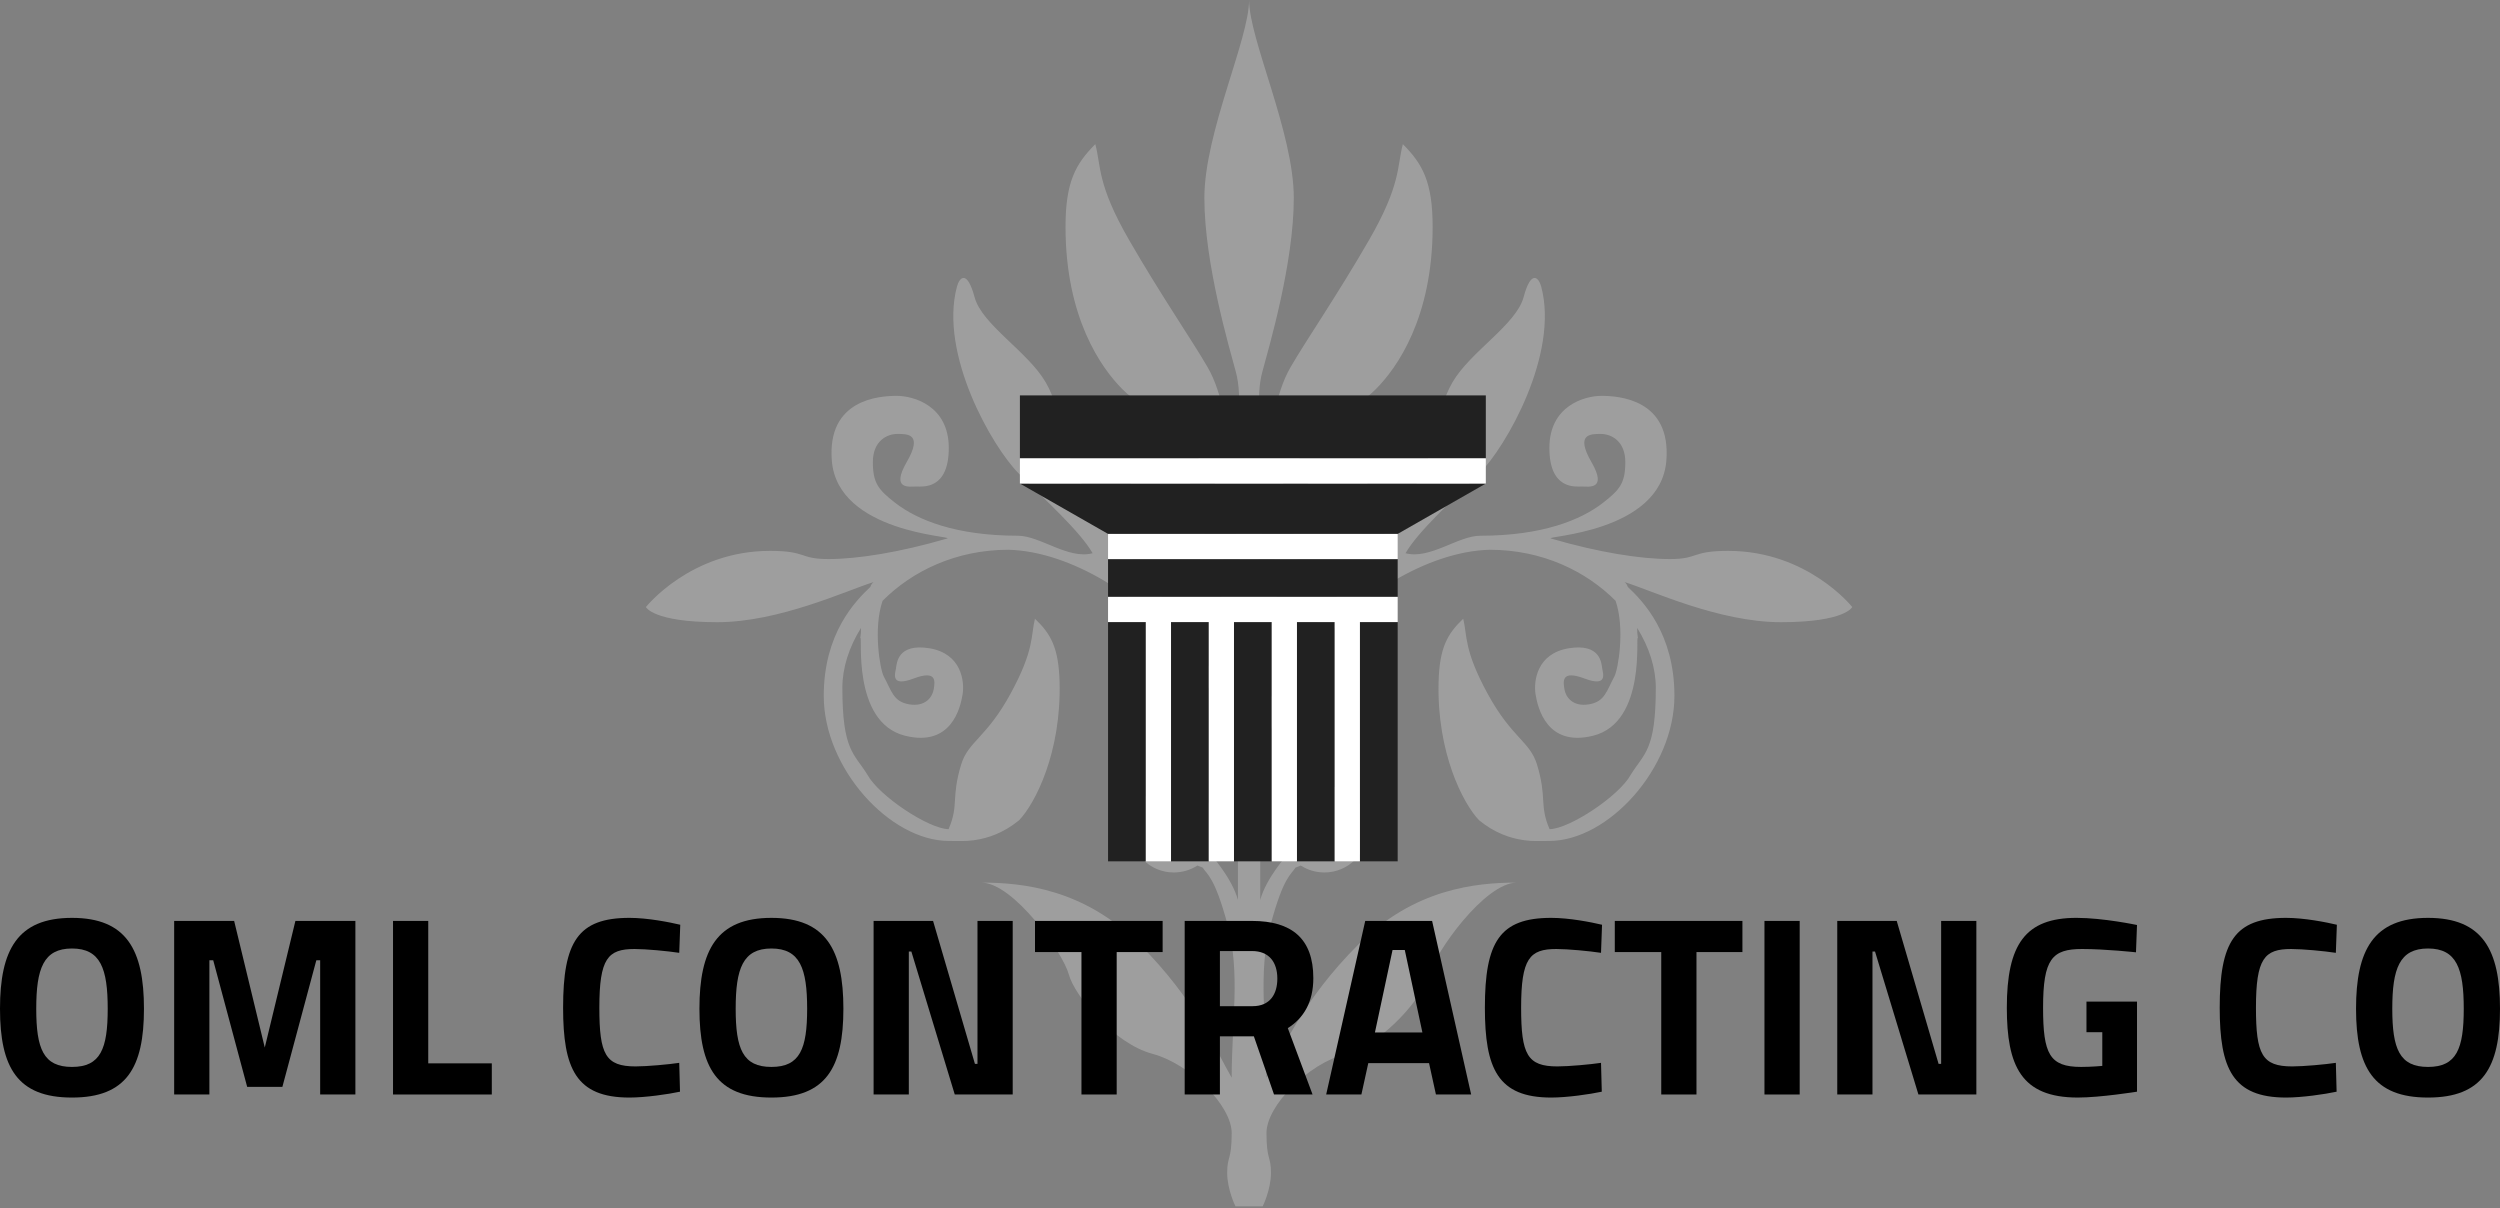 <?xml version="1.0" encoding="UTF-8" standalone="no"?>
<!-- Created with Inkscape (http://www.inkscape.org/) -->

<svg
   xmlns:dc="http://purl.org/dc/elements/1.1/"
   xmlns:cc="http://creativecommons.org/ns#"
   xmlns:rdf="http://www.w3.org/1999/02/22-rdf-syntax-ns#"
   xmlns:svg="http://www.w3.org/2000/svg"
   xmlns="http://www.w3.org/2000/svg"
   xmlns:sodipodi="http://sodipodi.sourceforge.net/DTD/sodipodi-0.dtd"
   xmlns:inkscape="http://www.inkscape.org/namespaces/inkscape"
   width="293.834"
   height="142"
   id="svg4002"
   version="1.1"
   inkscape:version="0.91 r13725"
   sodipodi:docname="logo-text.svg">
  <rect width="100%" height="100%" fill="#808080" stroke="none"/>
  <defs
     id="defs4004" />
  <sodipodi:namedview
     id="base"
     pagecolor="#ffffff"
     bordercolor="#666666"
     borderopacity="1.0"
     inkscape:pageopacity="0.0"
     inkscape:pageshadow="2"
     inkscape:zoom="3.178665"
     inkscape:cx="146.91702"
     inkscape:cy="36.279587"
     inkscape:document-units="px"
     inkscape:current-layer="svg4002"
     showgrid="false"
     fit-margin-top="0"
     fit-margin-left="0"
     fit-margin-right="0"
     fit-margin-bottom="0"
     inkscape:window-width="1440"
     inkscape:window-height="837"
     inkscape:window-x="3192"
     inkscape:window-y="187"
     inkscape:window-maximized="1" />
  <!--<g
     inkscape:label="Layer 1"
     inkscape:groupmode="layer"
     id="layer1"
     transform="translate(-94.785713,-181.43362)">-->
  <g
     id="g4146"
     transform="matrix(0.296,0,0,0.296,75.917,-2.9645095e-6)">
    <path
       inkscape:connector-curvature="0"
       id="path3814-7-5"
       d="m 239.5,1e-5 c 0,15.643 -17.754,52.677 -17.754,78.615 0,25.937 9.874,59.256 12.513,69.108 2.64,9.852 0.84,23.583 -2.316,29.049 -1.297,-4.841 -2.65,-20.126 -8.857,-30.877 -6.207,-10.751 -18.372,-28.318 -31.202,-50.541 -12.83,-22.223 -11.078,-29.263 -13.448,-38.109 -7.88,7.88 -11.823,15.098 -11.823,32.827 0,36.115 14.176,56.063 22.548,64.435 8.372,8.372 24.41,16.017 35.874,35.874 11.464,19.857 10.726,29.768 10.726,40.099 -2.548,-4.414 -10.401,-13.326 -10.401,-13.326 0,0 -4.686,-6.239 -6.744,-12.96 0.269,-1.111 0.406,-2.259 0.406,-3.453 0,-8.123 -6.584,-14.707 -14.707,-14.707 -8.123,0 -14.707,6.584 -14.707,14.707 0,8.123 6.584,14.707 14.707,14.707 2.05,0 3.996,-0.461 5.769,-1.219 0.073,0.021 0.128,0.061 0.203,0.081 19.029,10.986 19.814,29.343 22.305,38.637 2.491,9.294 2.275,18.717 2.275,32.583 -2.069,-7.724 -15.575,-26.945 -20.354,-35.224 -4.78,-8.279 -28.72,-35.896 -39.896,-55.254 -11.176,-19.358 -8.771,-30.936 -15.845,-43.187 -7.073,-12.251 -25.327,-22.875 -28.277,-33.883 -2.95,-11.009 -5.997,-7.883 -6.988,-4.185 -7.16,26.72 13.941,63.629 24.62,74.308 10.679,10.679 24.186,22.793 29.252,31.568 -9.678,2.593 -20.85,-6.947 -29.699,-6.947 -24.609,0 -39.945,-6.267 -48.672,-13.041 -6.689,-5.192 -8.897,-7.853 -8.897,-16.21 0,-8.358 5.572,-11.173 9.751,-11.173 4.179,0 10.147,1.6e-4 3.697,11.173 -6.451,11.172 1.184,9.71 3.738,9.71 2.554,0 12.96,1.399 12.96,-15.317 0,-16.715 -13.898,-20.679 -20.679,-20.679 -6.782,0 -27.735,1.293 -25.758,25.758 2.321,28.724 49.056,29.933 45.828,30.877 -18.904,5.531 -35.601,8.166 -47.209,8.166 -11.608,0 -8.369,-3.25 -23.198,-3.25 C 17.667,218.739 0,241.044 0,241.044 c 0,0 2.821,6.013 28.358,6.013 24.66,0 51.675,-12.761 62.038,-15.926 -0.387,0.342 -0.727,0.72 -0.934,1.097 -0.135,0.3 -0.239,0.565 -0.366,0.853 -6.026,5.651 -18.485,18.501 -18.485,43.228 0,28.788 26.28,57.61 49.728,57.61 3.412,-0.035 6.642,0.2 9.466,-0.244 0.053,-0.008 0.111,0.009 0.163,0 0.145,-0.018 0.3,-0.061 0.447,-0.081 5.27,-0.716 11.55,-2.792 17.795,-7.922 6.335,-6.652 16.732,-26.754 16.048,-54.766 -0.336,-13.751 -3.53,-19.267 -9.791,-25.23 -1.671,6.906 -0.179,12.341 -9.71,29.821 -9.531,17.48 -16.773,18.861 -19.583,28.074 -4.057,13.304 -0.825,16.055 -4.997,25.677 -8.048,-0.179 -27.71,-13.291 -32.218,-21.614 -5.327,-8.618 -9.954,-9.501 -9.954,-34.574 0,-7.809 2.618,-16.058 7.394,-23.727 0.018,1.274 -0.031,2.558 -0.284,4.103 1.121,-2.34 -3.748,33.373 17.836,38.718 18.383,4.552 21.947,-11.249 22.792,-16.414 0.844,-5.164 -0.435,-16.241 -13.163,-18.323 -12.728,-2.082 -12.967,6.018 -13.285,7.963 -0.318,1.945 -2.364,7.583 6.947,4.063 9.31,-3.52 8.565,1.043 8.044,4.225 -0.52,3.182 -3.346,7.054 -9.71,6.013 -6.364,-1.041 -6.996,-5.311 -10.116,-11.051 -1.498,-2.755 -4.286,-19.056 -0.487,-30.064 11.682,-11.754 29.093,-20.273 49.972,-20.273 25.433,0.663 53.356,19.716 65.939,36.159 17.878,17.773 25.189,48.794 25.189,48.794 l 0,54.116 c -2.315,-8.638 -10.671,-17.97 -11.173,-18.526 1.859,-2.751 2.966,-6.059 2.966,-9.629 0,-9.52 -7.747,-17.226 -17.267,-17.226 -9.52,0 -17.226,7.706 -17.226,17.226 0,9.52 7.706,17.226 17.226,17.226 3.453,0 6.689,-1.015 9.385,-2.763 0.686,0.286 1.31,0.535 2.113,0.853 1.65,2.702 4.744,3.53 9.872,22.67 5.129,19.14 1.625,38.413 1.625,60.738 -6.895,-11.942 -14.281,-30.695 -36.443,-52.857 -22.162,-22.162 -46.597,-24.62 -63.014,-24.62 12.805,0 32.467,27.822 34.777,36.443 2.31,8.621 17.972,27.46 33.152,31.527 15.18,4.067 31.527,20.652 31.527,31.486 0,10.835 -1.788,9.033 -1.788,15.764 0,6.731 3.291,13.326 3.291,13.326 l 5.404,0 5.403,0 c 0,0 3.291,-6.595 3.291,-13.326 0,-6.731 -1.788,-4.929 -1.788,-15.764 0,-10.835 16.347,-27.419 31.527,-31.486 15.18,-4.067 30.842,-22.906 33.152,-31.527 2.31,-8.621 21.973,-36.443 34.777,-36.443 -16.416,0 -40.852,2.459 -63.013,24.62 -22.162,22.162 -29.548,40.915 -36.443,52.857 0,-22.326 -3.503,-41.598 1.625,-60.738 5.129,-19.14 8.223,-19.968 9.873,-22.67 0.803,-0.318 1.426,-0.567 2.113,-0.853 2.696,1.748 5.932,2.763 9.385,2.763 9.52,0 17.226,-7.706 17.226,-17.226 0,-9.52 -7.706,-17.226 -17.226,-17.226 -9.52,0 -17.267,7.706 -17.267,17.226 0,3.57 1.107,6.878 2.966,9.629 -0.502,0.556 -8.858,9.888 -11.173,18.526 l 0,-54.116 c 0,0 7.311,-31.021 25.189,-48.794 12.582,-16.442 40.505,-35.496 65.939,-36.159 20.879,0 38.29,8.519 49.972,20.273 3.798,11.009 1.01,27.309 -0.488,30.064 -3.12,5.74 -3.752,10.01 -10.116,11.051 -6.364,1.041 -9.19,-2.831 -9.71,-6.013 -0.52,-3.182 -1.266,-7.746 8.044,-4.225 9.311,3.52 7.265,-2.118 6.947,-4.063 -0.318,-1.945 -0.557,-10.045 -13.285,-7.963 -12.728,2.082 -14.008,13.159 -13.163,18.323 0.845,5.164 4.409,20.966 22.792,16.414 21.583,-5.345 16.714,-41.058 17.836,-38.718 -0.253,-1.546 -0.303,-2.83 -0.284,-4.103 4.776,7.669 7.394,15.918 7.394,23.727 0,25.073 -4.626,25.956 -9.954,34.574 -4.507,8.323 -24.17,21.435 -32.218,21.614 -4.173,-9.621 -0.94,-12.373 -4.997,-25.677 -2.809,-9.213 -10.051,-10.594 -19.582,-28.074 -9.531,-17.48 -8.039,-22.915 -9.71,-29.821 -6.261,5.963 -9.456,11.478 -9.791,25.23 -0.684,28.012 9.713,48.114 16.048,54.766 6.245,5.13 12.525,7.206 17.795,7.922 0.146,0.02 0.302,0.063 0.447,0.081 0.052,0.009 0.109,-0.008 0.163,0 2.825,0.444 6.054,0.209 9.466,0.244 23.448,0 49.728,-28.822 49.728,-57.61 0,-24.727 -12.459,-37.577 -18.486,-43.228 -0.126,-0.288 -0.231,-0.554 -0.366,-0.853 -0.207,-0.377 -0.547,-0.755 -0.934,-1.097 10.364,3.165 37.378,15.926 62.038,15.926 25.537,0 28.358,-6.013 28.358,-6.013 0,0 -17.667,-22.305 -49.241,-22.305 -14.829,0 -11.591,3.25 -23.198,3.25 -11.608,0 -28.305,-2.635 -47.209,-8.166 -3.228,-0.944 43.507,-2.153 45.828,-30.877 1.977,-24.465 -18.976,-25.758 -25.758,-25.758 -6.782,0 -20.68,3.964 -20.68,20.679 0,16.715 10.406,15.317 12.96,15.317 2.554,0 10.188,1.462 3.738,-9.71 -6.45,-11.172 -0.482,-11.173 3.697,-11.173 4.179,0 9.751,2.815 9.751,11.173 -3e-4,8.358 -2.209,11.018 -8.898,16.21 -8.727,6.775 -24.063,13.041 -48.672,13.041 -8.85,0 -20.021,9.541 -29.699,6.947 5.066,-8.774 18.573,-20.888 29.252,-31.568 10.679,-10.679 31.78,-47.588 24.62,-74.308 -0.991,-3.698 -4.038,-6.824 -6.988,4.185 -2.95,11.009 -21.204,21.632 -28.277,33.883 -7.074,12.251 -4.669,23.829 -15.845,43.187 -11.177,19.358 -35.117,46.975 -39.896,55.254 -4.78,8.279 -18.285,27.5 -20.355,35.224 0,-13.866 -0.215,-23.289 2.275,-32.583 2.49,-9.294 3.276,-27.651 22.305,-38.637 0.076,-0.02 0.13,-0.06 0.203,-0.081 1.773,0.758 3.719,1.219 5.769,1.219 8.123,0 14.707,-6.584 14.707,-14.707 0,-8.123 -6.584,-14.707 -14.707,-14.707 -8.123,0 -14.707,6.584 -14.707,14.707 0,1.194 0.138,2.342 0.406,3.453 -2.058,6.722 -6.744,12.96 -6.744,12.96 0,0 -7.852,8.912 -10.401,13.326 0,-10.331 -0.739,-20.242 10.726,-40.099 11.465,-19.857 27.502,-27.502 35.874,-35.874 8.372,-8.372 22.548,-28.32 22.548,-64.435 2e-4,-17.729 -3.943,-24.947 -11.822,-32.827 -2.37,8.845 -0.617,15.886 -13.448,38.109 -12.831,22.223 -24.995,39.79 -31.202,50.541 -6.207,10.751 -7.559,26.036 -8.857,30.877 -3.155,-5.466 -4.956,-19.197 -2.316,-29.049 2.64,-9.852 12.513,-43.17 12.513,-69.108 0,-25.937 -17.754,-62.972 -17.754,-78.615 z"
       style="fill:#9e9e9e;fill-opacity:1;stroke:none" />
    <path
       inkscape:connector-curvature="0"
       id="rect3818-1-9"
       d="m 148.5,157 0,25 185,0 0,-25 -185,0 z m 0,35 35,20 115,0 35,-20 -185,0 z m 35,30 0,15 115,0 0,-15 -115,0 z m 0,25 0,95 15,0 0,-95 -15,0 z m 25,0 0,95 15,0 0,-95 -15,0 z m 25,0 0,95 15,0 0,-95 -15,0 z m 25,0 0,95 15,0 0,-95 -15,0 z m 25,0 0,95 15,0 0,-95 -15,0 z"
       style="fill:#212121;fill-opacity:1;stroke:none" />
    <path
       inkscape:connector-curvature="0"
       id="rect4499-5-1"
       d="m 148.5,182.011 0,9.999 185,0 0,-9.999 -185,0 z m 35,29.998 0,9.999 115,0 0,-9.999 -115,0 z m 0,24.998 0,9.999 15,0 0,94.993 10,0 0,-94.993 15,0 0,94.993 10,0 0,-94.993 15,0 0,94.993 10,0 0,-94.993 15,0 0,94.993 10,0 0,-94.993 15,0 0,-9.999 -115,0 z"
       style="fill:#ffffff;fill-opacity:1;stroke:none" />
  </g>
  <g
     style="font-style:normal;font-variant:normal;font-weight:bold;font-stretch:normal;font-size:30px;line-height:125%;font-family:Titillium;-inkscape-font-specification:'Titillium Bold';letter-spacing:0px;word-spacing:0px;fill:#000000;fill-opacity:1;stroke:none;stroke-width:1px;stroke-linecap:butt;stroke-linejoin:miter;stroke-opacity:1"
     id="text4151">
    <path
       d="m 8.46,125.4 c -3.36,0 -4.2,-2.13 -4.2,-6.84 0,-4.71 0.84,-7.08 4.2,-7.08 3.36,0 4.2,2.37 4.2,7.08 0,4.71 -0.84,6.84 -4.2,6.84 z m 0,3.6 c 6.42,0 8.46,-3.54 8.46,-10.44 0,-6.9 -2.04,-10.68 -8.46,-10.68 -6.42,0 -8.46,3.78 -8.46,10.68 0,6.9 2.04,10.44 8.46,10.44 z"
       style=""
       id="path4156" />
    <path
       d="m 20.47,128.64 4.14,0 0,-15.78 0.45,0 3.99,14.88 4.14,0 3.99,-14.88 0.45,0 0,15.78 4.14,0 0,-20.4 -7.05,0 -3.6,14.88 -3.6,-14.88 -7.05,0 0,20.4 z"
       style=""
       id="path4158" />
    <path
       d="m 57.803,128.64 0,-3.66 -7.47,0 0,-16.74 -4.14,0 0,20.4 11.61,0 z"
       style=""
       id="path4160" />
    <path
       d="m 79.834,124.92 c -1.2,0.18 -3.75,0.42 -5.13,0.42 -3.54,0 -4.26,-1.41 -4.26,-6.9 0,-5.79 0.99,-6.9 4.14,-6.9 1.35,0 3.87,0.24 5.25,0.45 l 0.12,-3.3 c -1.26,-0.3 -3.84,-0.81 -5.97,-0.81 -6.06,0 -7.8,2.82 -7.8,10.56 0,7.14 1.5,10.56 7.8,10.56 1.86,0 4.56,-0.39 5.94,-0.69 l -0.09,-3.39 z"
       style=""
       id="path4162" />
    <path
       d="m 90.667,125.4 c -3.36,0 -4.2,-2.13 -4.2,-6.84 0,-4.71 0.84,-7.08 4.2,-7.08 3.36,0 4.2,2.37 4.2,7.08 0,4.71 -0.84,6.84 -4.2,6.84 z m 0,3.6 c 6.42,0 8.46,-3.54 8.46,-10.44 0,-6.9 -2.04,-10.68 -8.46,-10.68 -6.42,0 -8.46,3.78 -8.46,10.68 0,6.9 2.04,10.44 8.46,10.44 z"
       style=""
       id="path4164" />
    <path
       d="m 102.677,128.64 4.14,0 0,-16.8 0.3,0 5.1,16.8 6.81,0 0,-20.4 -4.14,0 0,16.8 -0.3,0 -4.92,-16.8 -6.99,0 0,20.4 z"
       style=""
       id="path4166" />
    <path
       d="m 121.648,111.9 5.46,0 0,16.74 4.14,0 0,-16.74 5.4,0 0,-3.66 -15,0 0,3.66 z"
       style=""
       id="path4168" />
    <path
       d="m 147.37,121.8 2.37,6.84 4.53,0 -2.91,-7.8 c 1.86,-1.17 3,-3.06 3,-5.88 0,-4.65 -2.55,-6.72 -7.2,-6.72 l -7.92,0 0,20.4 4.14,0 0,-6.84 3.99,0 z m 2.76,-6.78 c 0,1.8 -0.84,3.24 -2.91,3.24 l -3.84,0 0,-6.48 3.78,0 c 1.98,0 2.97,1.29 2.97,3.24 z"
       style=""
       id="path4170" />
    <path
       d="m 155.87,128.64 4.14,0 0.81,-3.69 7.14,0 0.81,3.69 4.14,0 -4.59,-20.4 -7.86,0 -4.59,20.4 z m 7.8,-16.98 1.44,0 2.07,9.69 -5.58,0 2.07,-9.69 z"
       style=""
       id="path4172" />
    <path
       d="m 188.174,124.92 c -1.2,0.18 -3.75,0.42 -5.13,0.42 -3.54,0 -4.26,-1.41 -4.26,-6.9 0,-5.79 0.99,-6.9 4.14,-6.9 1.35,0 3.87,0.24 5.25,0.45 l 0.12,-3.3 c -1.26,-0.3 -3.84,-0.81 -5.97,-0.81 -6.06,0 -7.8,2.82 -7.8,10.56 0,7.14 1.5,10.56 7.8,10.56 1.86,0 4.56,-0.39 5.94,-0.69 l -0.09,-3.39 z"
       style=""
       id="path4174" />
    <path
       d="m 189.793,111.9 5.46,0 0,16.74 4.14,0 0,-16.74 5.4,0 0,-3.66 -15,0 0,3.66 z"
       style=""
       id="path4176" />
    <path
       d="m 207.384,128.64 4.14,0 0,-20.4 -4.14,0 0,20.4 z"
       style=""
       id="path4178" />
    <path
       d="m 215.939,128.64 4.14,0 0,-16.8 0.3,0 5.1,16.8 6.81,0 0,-20.4 -4.14,0 0,16.8 -0.3,0 -4.92,-16.8 -6.99,0 0,20.4 z"
       style=""
       id="path4180" />
    <path
       d="m 245.23,121.32 1.86,0 0,3.96 c 0,0 -1.26,0.12 -2.49,0.12 -3.72,0 -4.47,-1.53 -4.47,-6.96 0,-5.73 1.05,-6.9 4.59,-6.9 2.73,0 6.33,0.39 6.33,0.39 l 0.12,-3.21 c 0,0 -3.96,-0.84 -7.11,-0.84 -6.03,0 -8.19,3.12 -8.19,10.56 0,6.84 1.68,10.56 8.34,10.56 2.67,0 6.96,-0.69 6.96,-0.69 l 0,-10.59 -5.94,0 0,3.6 z"
       style=""
       id="path4182" />
    <path
       d="m 274.541,124.92 c -1.2,0.18 -3.75,0.42 -5.13,0.42 -3.54,0 -4.26,-1.41 -4.26,-6.9 0,-5.79 0.99,-6.9 4.14,-6.9 1.35,0 3.87,0.24 5.25,0.45 l 0.12,-3.3 c -1.26,-0.3 -3.84,-0.81 -5.97,-0.81 -6.06,0 -7.8,2.82 -7.8,10.56 0,7.14 1.5,10.56 7.8,10.56 1.86,0 4.56,-0.39 5.94,-0.69 l -0.09,-3.39 z"
       style=""
       id="path4184" />
    <path
       d="m 285.374,125.4 c -3.36,0 -4.2,-2.13 -4.2,-6.84 0,-4.71 0.84,-7.08 4.2,-7.08 3.36,0 4.2,2.37 4.2,7.08 0,4.71 -0.84,6.84 -4.2,6.84 z m 0,3.6 c 6.42,0 8.46,-3.54 8.46,-10.44 0,-6.9 -2.04,-10.68 -8.46,-10.68 -6.42,0 -8.46,3.78 -8.46,10.68 0,6.9 2.04,10.44 8.46,10.44 z"
       style=""
       id="path4186" />
  </g>
</svg>
